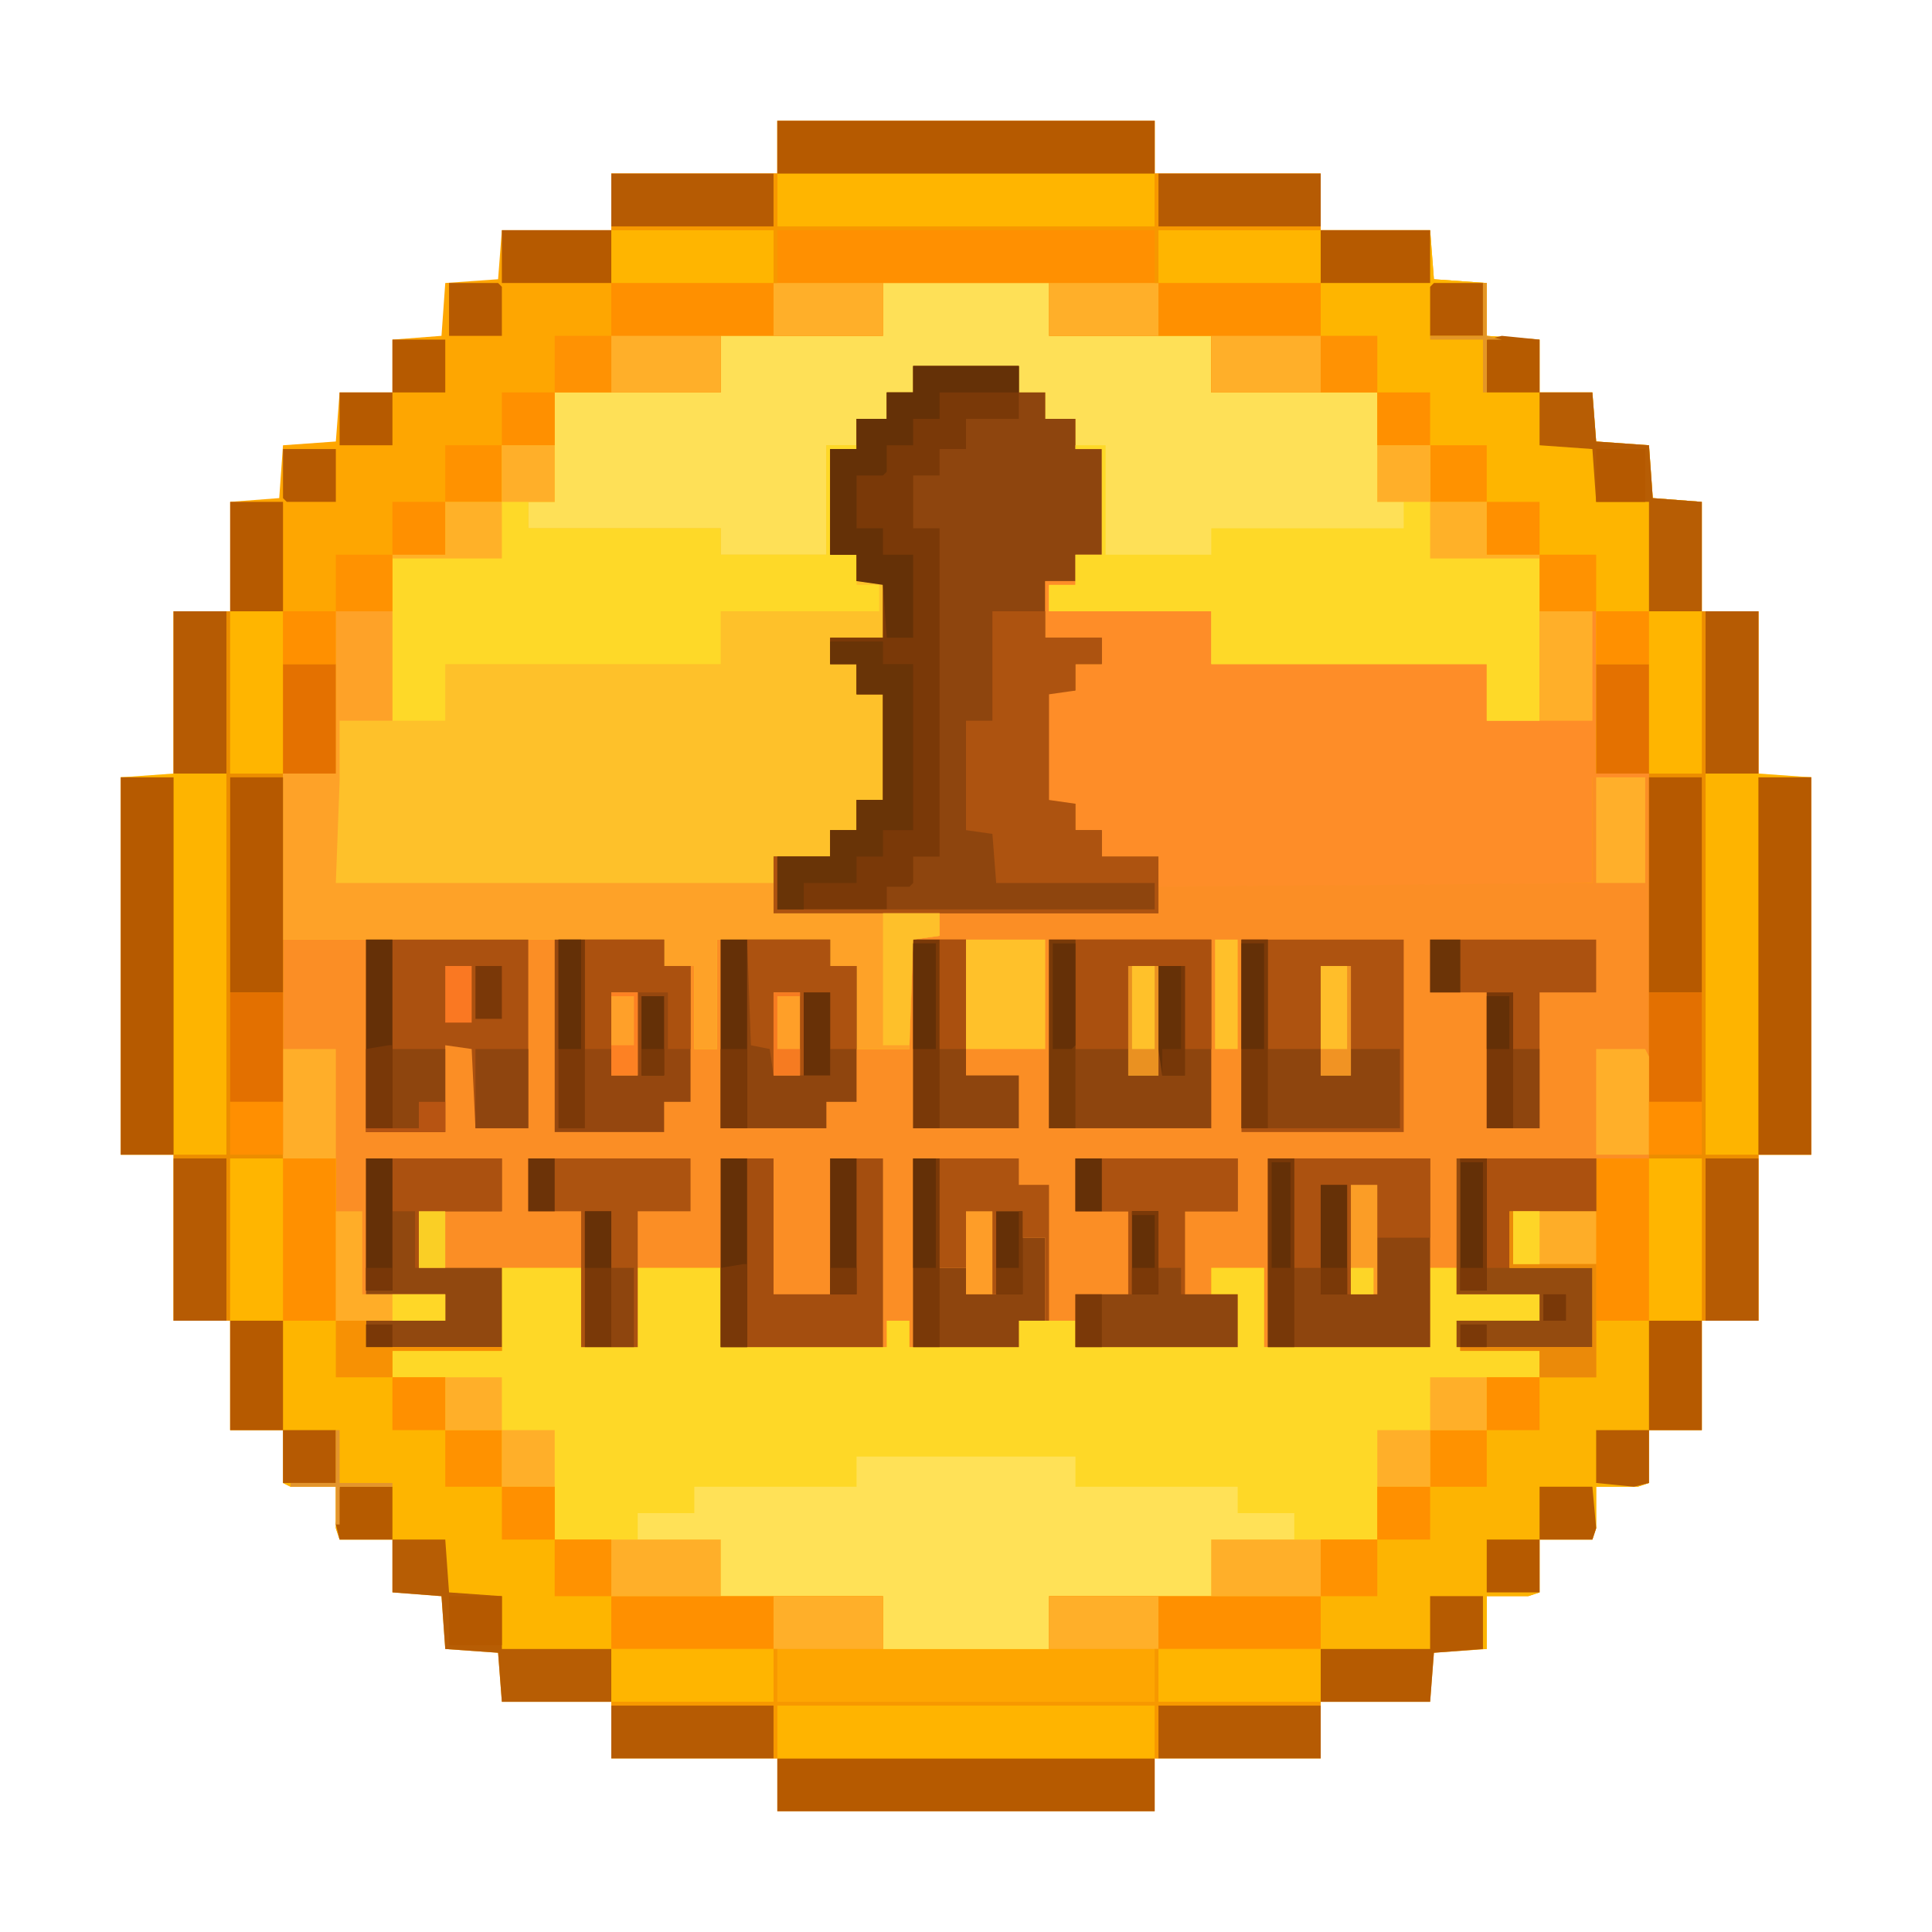 <svg xmlns="http://www.w3.org/2000/svg" version="1.1" viewBox="0 0 512 512"><path d="M206 32h100v14h44v15h29l1 13 14 1v14l14 1v14h14l1 13 14 1 1 14 13 1v29h15v44h14v100h-14v44h-15v29h-14v14l-3 1h-11v11l-1 3h-14v14l-3 1h-11v14l-14 1-1 13h-29v15h-44v14H206v-14h-44v-15h-29l-1-13-14-1-1-14-13-1v-14H90l-1-3v-11H77l-2-1v-14H61v-29H46v-44H32V206h14v-44h15v-29l13-1 1-14 14-1 1-13h14V90l13-1 1-14 14-1 1-13h29V46h44Z" fill="#FEA601"/><path d="M242 97h28v7h7v7h8v8h7v28h-7v7h-8v15h15v7h-7v7l-7 1v28l7 1v7h7v7h15l1 7h114v-28l15-1h14v-43h15v44h14v100h-14v44h-15v-43h-28v14h-23v15h22v21h-36v-7h22v-7h-22v-7h-7v21h-44v-21h-14v7h7v14h-43v-7h-15v7h-29v-7h-6v7h-44v-21h-22v21h-15v-21h-21v21H97v-7h-8v-43H75v-58h101v7h8v22h6v-29h30v7h7v22h14v-29l1-1h7v-6h-44v-15h15v-7h7v-8h7v-28h-7v-8h-7v-7h14v-15h-7v-7h-7v-28h7v-8h8v-7h7Z" fill="#FB8E25"/><path d="M234 75h44v14h43v15h44v14h14v15h15v14h14v44h-14v-15h-73v-14h-43v-7h7v-8h7v-28h-7v-8h-8v-7h-7v-7h-28v7h-7v7h-8v8h-7v28h7v7h7v15h-14v7h7v8h7v28h-7v8h-7v7h-15v15h44v6l-7 1-1 29h-14v-22h-7v-7h-30v29h-6v-22h-8v-7H75v-44h14v-43h15v-15h14v-14h15v-15h14v-14h44V89h43Z" fill="#FEC12A"/><path d="M133 336h21v21h15v-21h22v21h44v-7h6v7h29v-7h15v7h43v-14h-7v-7h14v21h44v-21h7v7h22v7h-22l1 7 21 1v7h-14v14h-15v15h-14v14h-15v15h-72v14h-44v-14h-72v-15h-15v-14h-14v-15h-15v-14h-14v-7h29Z" fill="#FED827"/><path d="M234 75h44v14h43v15h44v14h14v15h15v14h14v44h-14v-15h-73v-14h-43v-7h7v-8h7v-28h-7v-8h-8v-7h-7v-7h-28v7h-7v7h-8v7h-8v29h-28v-7h-51v-7h7v-29h44V89h43Z" fill="#FEE057"/><path d="M242 97h28v7h7v7h8v8h7v28h-7v7h-8v15h15v7h-7v7l-7 1v28l7 1v7h7v7h15v15H205v-15h15v-7h7v-8h7v-28h-7v-8h-7v-7h14v-15h-7v-7h-7v-28h7v-8h8v-7h7Z" fill="#8E450E"/><path d="M277 154h8v1h-7v7h43v14h73v15h14v-29h15v43h14v1h-15v28l-115 1v-8h-15v-7h-7v-7h-7l-1-1v-28l1-1h7v-7h7v-7h-15Z" fill="#FE8D28"/><path d="M307 61h72l1 13 14 1v14l14 1v14h14l1 13 14 1 1 14 13 1v72h-28v-43h-15v-15h-14v-14h-15v-15h-14v-14h-44V89h-14Z" fill="#FEB500"/><path d="M423 307h28v72h-14v14l-3 1h-11v11l-1 3h-14v14l-3 1h-11v14h-1v-14h-14v14H278v-14h72v-15h15v-14h14v-15h15v-14h14v-7h-21v-1h35v-21h-22v-15h23Z" fill="#FDB402"/><path d="M206 32h100v14h44v15h-43v28h-29V75h-44v14h-29V61h-43V46h44Z" fill="#FF9001"/><path d="M61 307h28v43h8v7h36v1h-29v7h14v14h15v15h14v14h15v15h72v14H133v-14h-14l-1-1v-14H90l-1-3v-11H77l-2-1v-14H61Z" fill="#FEB500"/><path d="M451 162h15v44h14v100h-14v44h-15v-43h-14V205h14Zm-405 0h15v43h14v102H61v43H46v-44H32V206h14Z" fill="#EC8D00"/><path d="M227 386h58v8h43v7h15v7h-22v15h-43v14h-44v-14h-43v-15h-22v-7h15v-7h43Z" fill="#FFE157"/><path d="M285 118h8v29h28v-7h51v-7h-7v-15h14v15h15v14h14v44h-14v-15h-73v-14h-43v-7h7v-8h7v-28h-7Zm-152 0h14v15h-7v7h51v7h28v-29h8v1h-7v28h7v8h6v7h-42v14h-73v15h-14v-44h14v-14h15Z" fill="#FED928"/><path d="M89 162h15v29H90v16l-1 27h116v8h44v6l-7 1-1 29h-14v-22h-7v-7h-30v29h-6v-22h-8v-7H75v-44h14Z" fill="#FEA228"/><path d="M242 97h28v14h-14v8h-7v7h-7v14h7v87h-7v7l-1 1h-6v6h-29v-14h14v-7h7v-8h7v-28h-7v-8h-7v-7h14v-15h-7v-7h-7v-28h7v-8h8v-7h7Z" fill="#7A3908"/><path d="M452 205h14l14 1v100h-28Zm-406 0h14v101H32V206Z" fill="#FEB400"/><path d="M206 32h100v28H206Z" fill="#FFB500"/><path d="M329 249h43v51h-43Z" fill="#AE5310"/><path d="M336 307h43v50h-43Zm-58-58h43v50h-43Z" fill="#8E450E"/><path d="M97 249h43v50h-14l-1-21-7-1v23H97Z" fill="#AB5110"/><path d="M263 162h14v7h15v7h-7v7l-7 1v28l7 1v7h7v7h15v15H205v-15h1v14h100v-7h-42l-1-13-7-1v-29h7Z" fill="#AD5310"/><path d="M147 249h29v7h7v36h-7v8h-29Z" fill="#95470F"/><path d="M423 307h28v43h-28v15h-15v-7h-21v-1h35v-21h-22v-15h23Z" fill="#FF9000"/><path d="M191 249h29v7h7v36h-8v7h-28Z" fill="#8F450E"/><path d="M307 61h43v43h-29V89h-14Zm-145 0h43v28h-14v15h-29Z" fill="#FF9000"/><path d="M191 307h14v36h15v-36h14v50h-43Z" fill="#A44E0F"/><path d="M285 307h43v14h-14v22h14v14h-43v-14h14v-22h-14Z" fill="#8E460F"/><path d="M206 466h100v14H206Z" fill="#B65A00"/><path d="M206 452h100v14H206Z" fill="#FFB400"/><path d="M466 206h14v100h-14Zm-434 0h14v100H32ZM206 32h100v14H206Z" fill="#B65A00"/><path d="M386 307h37v14h-23v15h22v21h-36v-7h22v-7h-22Z" fill="#944B0F"/><path d="M97 307h36v14h-22v15h22v21H97v-7h21v-7H97Z" fill="#91480F"/><path d="M61 307h28v43H61Z" fill="#FF9000"/><path d="M140 307h43v14h-14v36h-15v-36h-14Z" fill="#AC5310"/><path d="M379 249h44v14h-15v36h-14v-36h-15Z" fill="#AC5210"/><path d="M329 249h7v29h14v7h8v-7h13v21h-42Z" fill="#8E450E"/><path d="M278 423h72v14h-72Zm-116 0h72v14h-72Z" fill="#FF9000"/><path d="M242 307h7v29h7v7h8v-22h7v7h6v22h-7v7h-28Z" fill="#8E450E"/><path d="M285 249h36v29h-7v-22h-7v29h-8v-7h-14Z" fill="#AA500F"/><path d="M242 97h28v7h-21v7h-7v7h-7v7l-1 1h-7v14h7v7h8v22h-7l-1-14-7-1v-7h-7v-28h7v-8h8v-7h7Z" fill="#653107"/><path d="M242 249h14v36h14v14h-28Z" fill="#8E450E"/><path d="M220 170h14v6h8v44h-8v7h-7v7h-14v7h-7v-14h14v-7h7v-8h7v-28h-7v-8h-7Z" fill="#693407"/><path d="M343 307h36v21h-14v15h-8v-29h-7v22h-7Z" fill="#AC5210"/><path d="M104 408h14l1 14 14 1v14h29v14h-29l-1-13-14-1-1-14-13-1Zm304-304h14l1 13 14 1 1 14 13 1v29h-14v-29h-14l-1-14-14-1Z" fill="#B75D04"/><path d="M437 206h14v57h-14Zm-376 0h14v57H61Z" fill="#B65900"/><path d="M285 307h43v14h-14v22h-1v-7h-6v-15h-7v22h-1v-22h-14Zm-87-58h22v7h7v22h-7v-15h-7v22h-8l-1-7-5-1Z" fill="#AC5210"/><path d="M249 307h21v7h8v36h-1v-22h-6v-7h-7v22h-8v-7h-7Z" fill="#AD5310"/><path d="M155 249h21v7h7v22h-6v-15h-8v22h-7v-7h-7Z" fill="#AB510F"/><path d="M256 249h21v29h-21Z" fill="#FFC12A"/><path d="M379 423h14v14l-13 1-1 13h-29v-14h29Z" fill="#B65B01"/><path d="M307 452h43v14h-43Zm-145 0h43v14h-43Z" fill="#B65B03"/><path d="M307 437h43v14h-43Zm-145 0h43v14h-43Z" fill="#FFB500"/><path d="M452 307h14v43h-14Zm-406 0h14v43H46Z" fill="#B65B03"/><path d="M437 307h14v43h-14Zm-376 0h14v43H61Z" fill="#FFB500"/><path d="M452 162h14v43h-14Z" fill="#B65B03"/><path d="M437 162h14v43h-14Zm-376 0h14v43H61Z" fill="#FFB500"/><path d="M46 162h14v43H46Z" fill="#B65B03"/><path d="M307 61h43v14h-43Zm-145 0h43v14h-43Z" fill="#FFB500"/><path d="M307 46h43v14h-43Zm-145 0h43v14h-43Z" fill="#B65B03"/><path d="M394 307h29v14h-23v15h-6Z" fill="#AC510F"/><path d="M321 408h29v15h-29Zm-159 0h29v15h-29ZM321 89h29v15h-29Zm-159 0h29v15h-29Z" fill="#FFAF29"/><path d="M104 307h29v14h-22v15h-1v-15h-6Z" fill="#AB5110"/><path d="M278 423h29v14h-29Zm-73 0h29v14h-29Z" fill="#FFAF29"/><path d="M437 350h14v29h-14Zm-376 0h14v29H61Z" fill="#B65A00"/><path d="M75 278h14v29H75Z" fill="#FFAE29"/><path d="M437 263h14v29h-14Z" fill="#E37001"/><path d="M61 263h14v29H61Z" fill="#E37000"/><path d="M423 176h14v29h-14Zm-348 0h14v29H75Z" fill="#E47100"/><path d="M408 162h14v29h-14Z" fill="#FFAF29"/><path d="M61 133h14v29H61Z" fill="#B65A00"/><path d="M278 75h29v14h-29Zm-73 0h29v14h-29Z" fill="#FFAF29"/><path d="M350 61h29v14h-29Zm-217 0h29v14h-29Z" fill="#B65A00"/><path d="M423 278h13l1 2v26h-14Z" fill="#FFAF29"/><path d="M423 206h13v28h-13Z" fill="#FFAF2A"/><path d="M89 321h7v22h22v7H89Z" fill="#FFAD28"/><path d="M336 307h7v50h-7Z" fill="#783808"/><path d="M242 307h7v50h-7Z" fill="#7A3908"/><path d="M191 307h7v50h-7Z" fill="#653007"/><path d="M329 249h7v50h-7Z" fill="#7A3908"/><path d="M278 249h7v50h-7Z" fill="#793A08"/><path d="M242 249h7v50h-7Z" fill="#7A3908"/><path d="M148 249h7v50h-7Z" fill="#7C3908"/><path d="M191 249h7v50h-7Zm-94 0h7v50h-7Z" fill="#653007"/><path d="M104 278h14v22H97v-1h7Z" fill="#8E450E"/><path d="M401 321h22v14h-22Z" fill="#FEAD28"/><path d="M126 278h14v21h-14Z" fill="#8F450F"/><path d="M234 242h15v6l-7 1-1 28h-7Z" fill="#FEC02A"/><path d="M155 321h7v36h-7Z" fill="#7A3908"/><path d="M220 307h7v36h-7Z" fill="#663007"/><path d="M394 263h7v36h-7Z" fill="#793808"/><path d="M387 307h7v35h-7Z" fill="#643007"/><path d="M97 307h7v35h-7Z" fill="#653007"/><path d="M205 437h1v14h100v-14h1v14h43v1h-43v14h-1v-14H206v14h-1v-14h-43v-1h43Zm0-391h1v14h100V46h1v14h43v1h-43v14h-1V61H206v14h-1V61h-43v-1h43Z" fill="#F79800"/><path d="M379 133h15v14h14v1h-29Zm-261 0h15v15h-29v-1h14Z" fill="#FFB128"/><path d="M350 256h8v29h-8Z" fill="#FFBE2A"/><path d="M299 256h8v29h-8Z" fill="#FFC12A"/><path d="M350 408h15v15h-15Zm-203 0h15v15h-15Z" fill="#FF9201"/><path d="M379 379h15v15h-15Zm-261 0h15v15h-15Z" fill="#FF9200"/><path d="M408 147h15v15h-15Zm-319 0h15v15H89Z" fill="#FF9201"/><path d="M379 118h15v15h-15Zm-261 0h15v15h-15Z" fill="#FF9200"/><path d="M350 89h15v15h-15Zm-203 0h15v15h-15Z" fill="#FF9203"/><path d="M365 379h14v15h-14Zm-232 0h14v15h-14Zm246-14h15v14h-15Zm-261 0h15v14h-15Zm247-247h14v15h-14Zm-232 0h14v15h-14Z" fill="#FFAF29"/><path d="M89 350h8v7h36v1h-29v7H89Z" fill="#F79104"/><path d="M358 314h7v29h-7Z" fill="#FB9D26"/><path d="M350 314h7v29h-7Z" fill="#663107"/><path d="M249 249h7v29h-7Z" fill="#AA500F"/><path d="M400 321h1v14h22v30h-15v-7h-21v-1h35v-21h-22Z" fill="#EB8A09"/><path d="M408 394h14l1 11-1 3h-14Z" fill="#B65B01"/><path d="M90 394h14v14H90l-1-4Z" fill="#B65B00"/><path d="M423 379h14v14l-4 1-10-1Z" fill="#B65B02"/><path d="m398 89 10 1v14h-14V90Z" fill="#B65B00"/><path d="M394 408h14v14h-14Z" fill="#B65A00"/><path d="M365 394h14v14h-14Zm-232 0h14v14h-14Z" fill="#FF9000"/><path d="M75 379h14v14H75Z" fill="#B65A02"/><path d="M394 365h14v14h-14Zm-290 0h14v14h-14Z" fill="#FF9000"/><path d="M437 292h14v14h-14Zm-376 0h14v14H61Z" fill="#FF8F01"/><path d="M307 256h7v29h-6l-1-7Z" fill="#663107"/><path d="M423 162h14v14h-14Zm-348 0h14v14H75Zm319-29h14v14h-14Zm-290 0h14v14h-14Z" fill="#FF9000"/><path d="M90 104h14v14H90Z" fill="#B65A00"/><path d="M365 104h14v14h-14Zm-232 0h14v14h-14Z" fill="#FF9000"/><path d="M104 90h14v14h-14Z" fill="#B65A00"/><path d="M75 119h14v14H76l-1-1Zm305-44h13v14h-14V76Zm-261 0h13l1 1v13h-14Z" fill="#B65A01"/><path d="M119 423h14v13h-14Zm304-304h13v14h-13Z" fill="#B55900"/><path d="M242 307h6v29h-6Zm-94-58h6v29h-6Z" fill="#643007"/><path d="M322 249h6v29h-6Z" fill="#FFC02A"/><path d="M329 250h6v28h-6Zm-87 0h6v28h-6Z" fill="#643007"/><path d="M279 250h6v27l-1 1h-5Z" fill="#653007"/><path d="M300 321h7v22h-7Z" fill="#643007"/><path d="M264 321h7v22h-7Z" fill="#653007"/><path d="M256 321h7v22h-7Z" fill="#FE9D28"/><path d="M213 263h7v22h-7Z" fill="#683107"/><path d="M205 263h7v22h-7Z" fill="#FF9F28"/><path d="M162 263h7v22h-7Z" fill="#FFA029"/><path d="M197 335h1v22h-7v-21Zm-94-58h1v22h-7v-21Z" fill="#793808"/><path d="M401 278h7v21h-7Z" fill="#8E450E"/><path d="M191 278h7v21h-7Z" fill="#793808"/><path d="M337 308h5v28h-5Z" fill="#643007"/><path d="M162 336h6v21h-6Z" fill="#8E450E"/><path d="M170 264h6v21h-6Z" fill="#643007"/><path d="M379 249h8v14h-8Z" fill="#6C3407"/><path d="M155 321h7v15h-7Z" fill="#673107"/><path d="M111 321h7v15h-7Z" fill="#FACF25"/><path d="M118 256h7v15h-7Z" fill="#FA7822"/><path d="M299 256h1v22h6v-22h1v29h-8Z" fill="#EA9121"/><path d="M285 343h7v14h-7Z" fill="#7B3908"/><path d="M104 343h14v7h-14Z" fill="#FFD727"/><path d="M401 321h7v14h-7Z" fill="#FED527"/><path d="M285 307h7v14h-7Z" fill="#653007"/><path d="M140 307h7v14h-7Z" fill="#6C3308"/><path d="M126 256h7v14h-7Z" fill="#7A3808"/><path d="M394 264h6v14h-6Z" fill="#643007"/><path d="M357 256h1v29h-8v-7h7Z" fill="#F19323"/><path d="M387 307h7v35h-7v-6h6v-28h-6Z" fill="#7B3908"/><path d="M162 263h7v22h-7v-8h6v-13h-6Z" fill="#FD8123"/><path d="M300 321h7v22h-7v-7h6v-14h-6Z" fill="#7B3908"/><path d="M111 292h7v8H97v-1h14Z" fill="#B75412"/><path d="M205 263h7v1h-6v14h6v7h-7Z" fill="#F67B21"/><path d="M270 321h1v22h-7v-7h6Z" fill="#7C3A08"/><path d="M313 256h1v29h-6v-7h5Z" fill="#763708"/><path d="M89 379h1v14h14v1H90v10h-1v-10H77v-1h12Z" fill="#E3952D"/><path d="M350 336h7v7h-7Z" fill="#7A3908"/><path d="M220 336h7v7h-7Z" fill="#7B3908"/><path d="M393 75h1v14l4 1h-4v14h-1V90h-14v-1h14Z" fill="#E49626"/><path d="M387 351h7v6h-7Z" fill="#7B3908"/><path d="M97 351h7v6h-7Z" fill="#7A3807"/><path d="M409 343h6v7h-6Z" fill="#793808"/><path d="M358 336h6v7h-6Z" fill="#FDD527"/><path d="M97 336h7v6h-7Z" fill="#783708"/><path d="M170 278h6v7h-6Z" fill="#783808"/></svg>